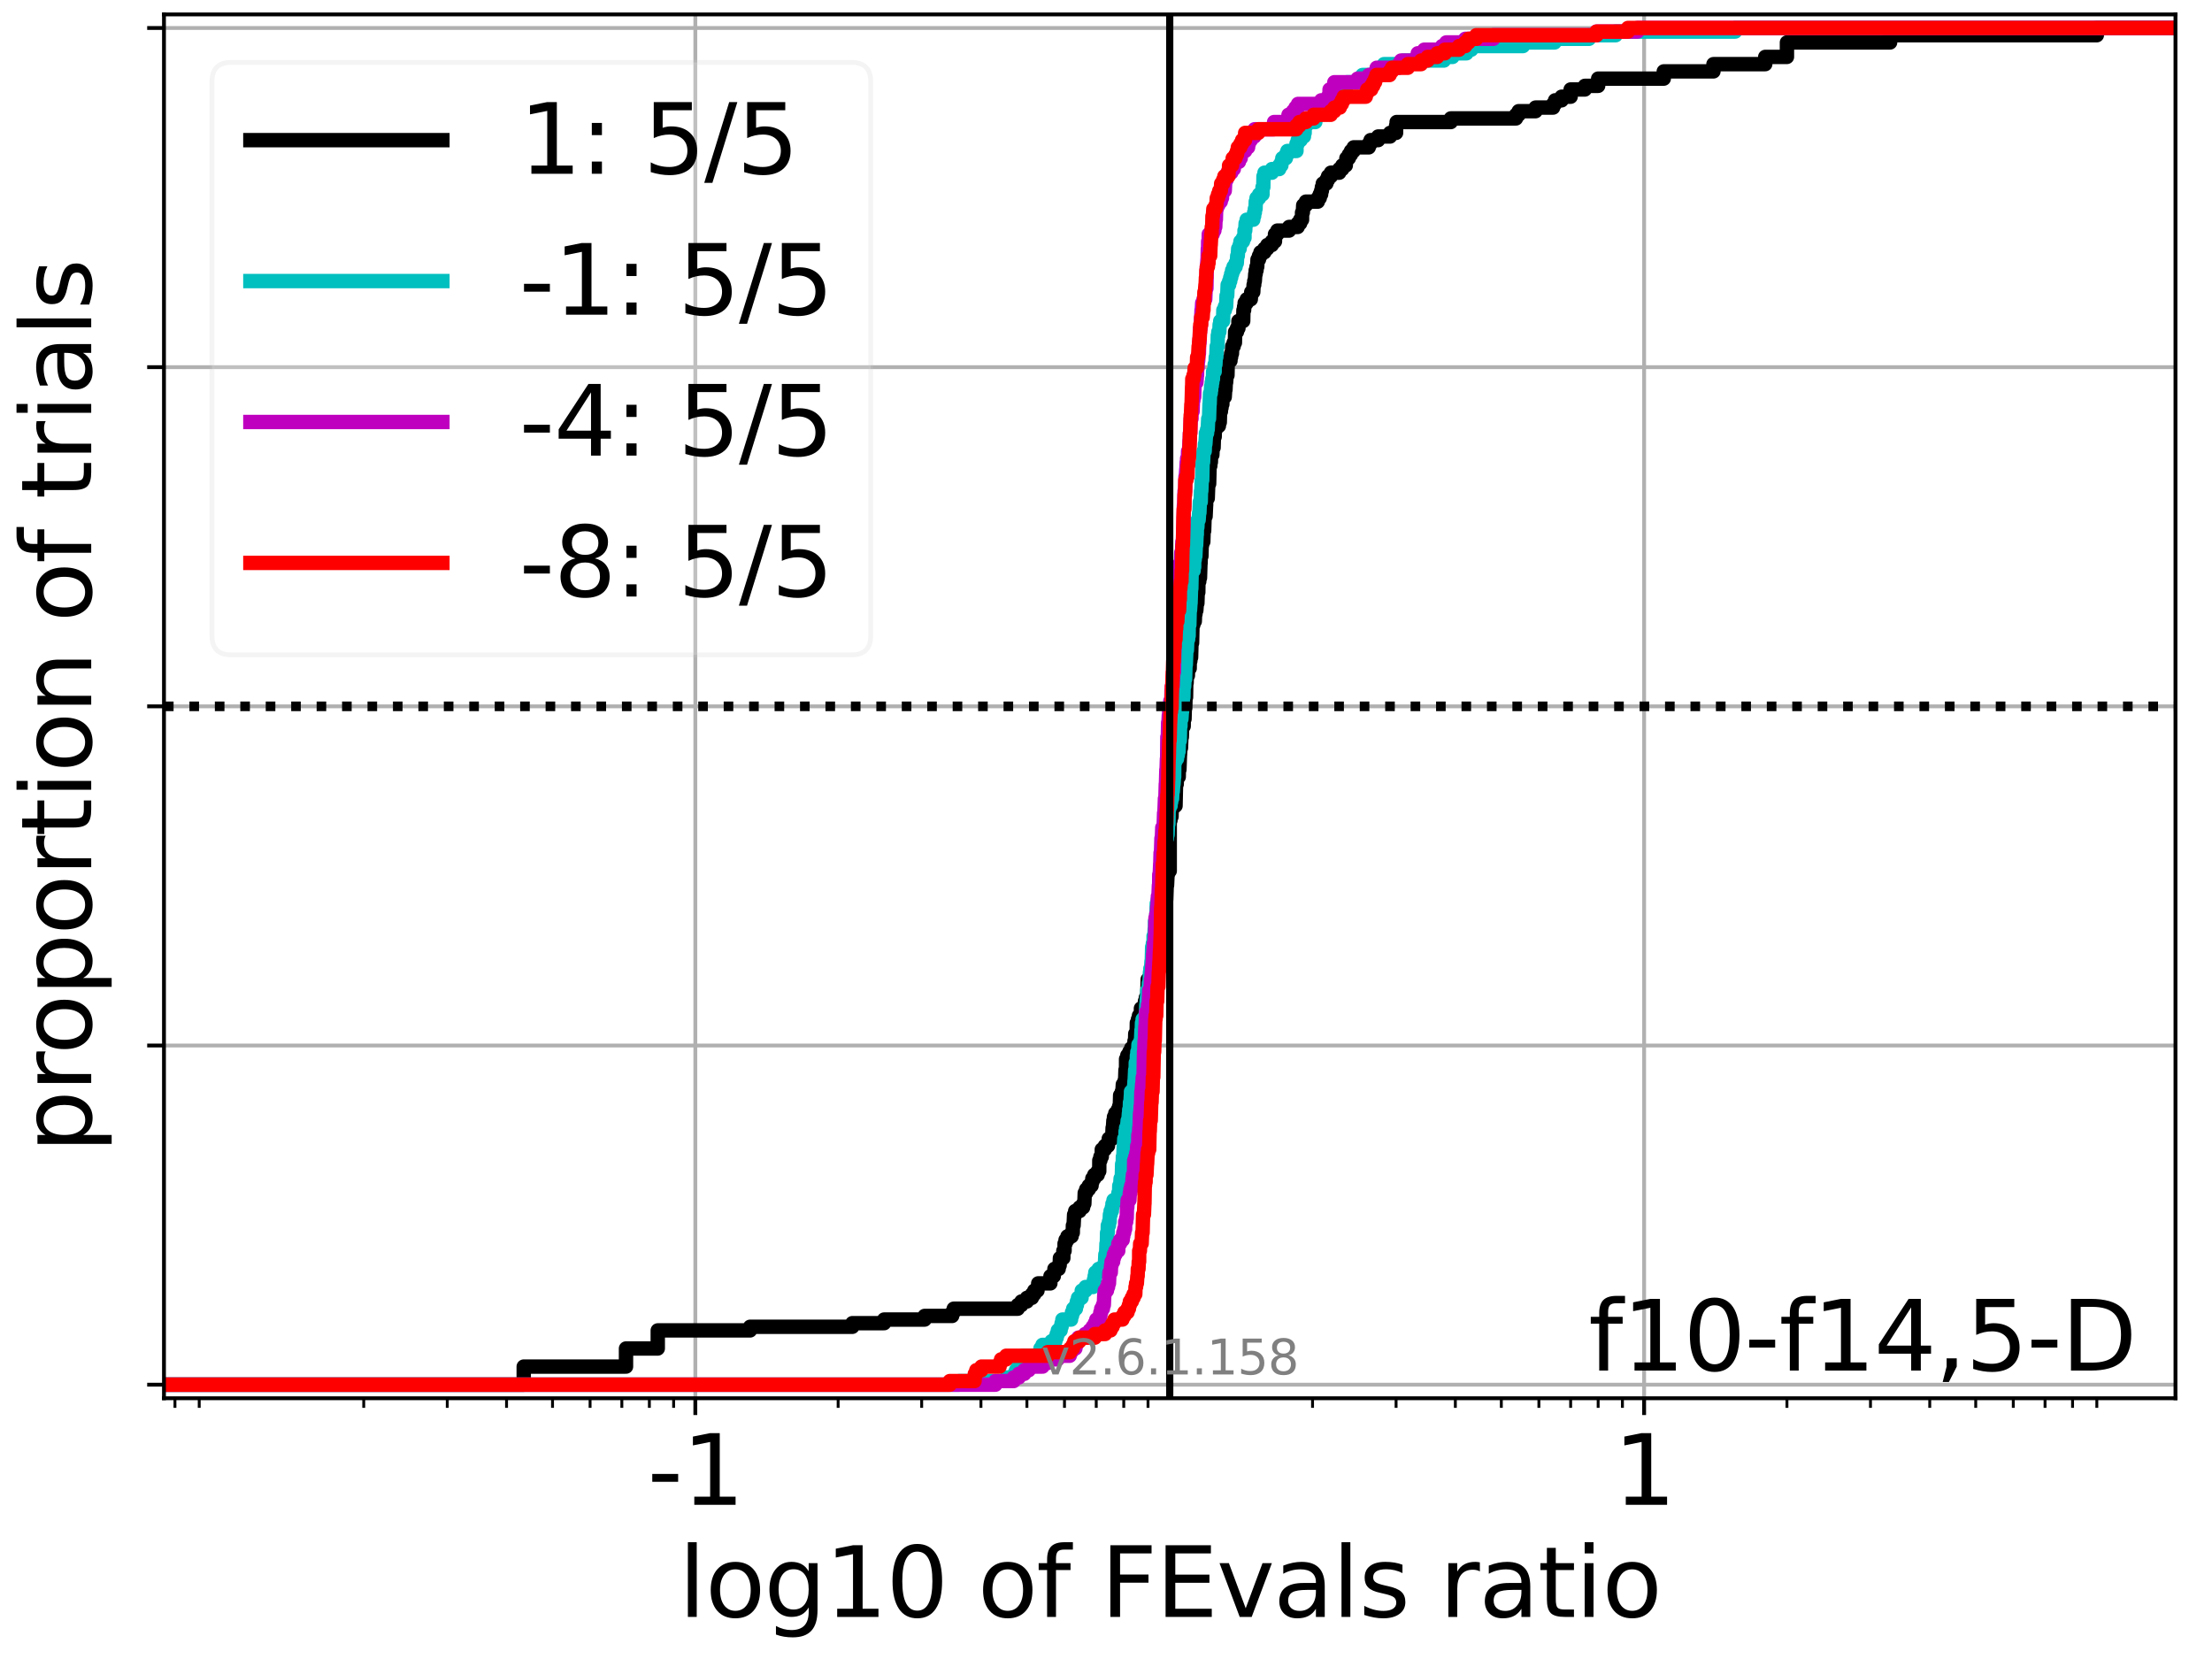 <?xml version="1.0" encoding="utf-8" standalone="no"?>
<!DOCTYPE svg PUBLIC "-//W3C//DTD SVG 1.1//EN"
  "http://www.w3.org/Graphics/SVG/1.1/DTD/svg11.dtd">
<svg xmlns:xlink="http://www.w3.org/1999/xlink" width="460.8pt" height="345.6pt" viewBox="0 0 460.8 345.6" xmlns="http://www.w3.org/2000/svg" version="1.1">
 <defs>
  <style type="text/css">*{stroke-linejoin: round; stroke-linecap: butt}</style>
 </defs>
 <g id="figure_1">
  <g id="patch_1">
   <path d="M 0 345.6 
L 460.8 345.6 
L 460.8 0 
L 0 0 
z
" style="fill: #ffffff"/>
  </g>
  <g id="axes_1">
   <g id="patch_2">
    <path d="M 34.16 291.28 
L 453.192 291.28 
L 453.192 3 
L 34.16 3 
z
" style="fill: #ffffff"/>
   </g>
   <g id="matplotlib.axis_1">
    <g id="xtick_1">
     <g id="line2d_1">
      <path d="M 144.85 291.28 
L 144.85 3 
" clip-path="url(#pb160c0dd97)" style="fill: none; stroke: #b0b0b0; stroke-width: 0.8; stroke-linecap: square"/>
     </g>
     <g id="line2d_2">
      <defs>
       <path id="m0b35aa4473" d="M 0 0 
L 0 3.5 
" style="stroke: #000000; stroke-width: 0.8"/>
      </defs>
      <g>
       <use xlink:href="#m0b35aa4473" x="144.85" y="291.28" style="stroke: #000000; stroke-width: 0.8"/>
      </g>
     </g>
     <g id="text_1">
      <!-- -1 -->
      <g transform="translate(134.879 313.477)scale(0.2 -0.2)">
       <defs>
        <path id="DejaVuSans-2d" d="M 313 2009 
L 1997 2009 
L 1997 1497 
L 313 1497 
L 313 2009 
z
" transform="scale(0.016)"/>
        <path id="DejaVuSans-31" d="M 794 531 
L 1825 531 
L 1825 4091 
L 703 3866 
L 703 4441 
L 1819 4666 
L 2450 4666 
L 2450 531 
L 3481 531 
L 3481 0 
L 794 0 
L 794 531 
z
" transform="scale(0.016)"/>
       </defs>
       <use xlink:href="#DejaVuSans-2d"/>
       <use xlink:href="#DejaVuSans-31" x="36.084"/>
      </g>
     </g>
    </g>
    <g id="xtick_2">
     <g id="line2d_3">
      <path d="M 342.502 291.28 
L 342.502 3 
" clip-path="url(#pb160c0dd97)" style="fill: none; stroke: #b0b0b0; stroke-width: 0.8; stroke-linecap: square"/>
     </g>
     <g id="line2d_4">
      <g>
       <use xlink:href="#m0b35aa4473" x="342.502" y="291.28" style="stroke: #000000; stroke-width: 0.8"/>
      </g>
     </g>
     <g id="text_2">
      <!-- 1 -->
      <g transform="translate(336.14 313.477)scale(0.2 -0.2)">
       <use xlink:href="#DejaVuSans-31"/>
      </g>
     </g>
    </g>
    <g id="xtick_3">
     <g id="line2d_5">
      <defs>
       <path id="mad7f3deabb" d="M 0 0 
L 0 2 
" style="stroke: #000000; stroke-width: 0.6"/>
      </defs>
      <g>
       <use xlink:href="#mad7f3deabb" x="36.446" y="291.28" style="stroke: #000000; stroke-width: 0.6"/>
      </g>
     </g>
    </g>
    <g id="xtick_4">
     <g id="line2d_6">
      <g>
       <use xlink:href="#mad7f3deabb" x="41.501" y="291.28" style="stroke: #000000; stroke-width: 0.6"/>
      </g>
     </g>
    </g>
    <g id="xtick_5">
     <g id="line2d_7">
      <g>
       <use xlink:href="#mad7f3deabb" x="75.773" y="291.28" style="stroke: #000000; stroke-width: 0.6"/>
      </g>
     </g>
    </g>
    <g id="xtick_6">
     <g id="line2d_8">
      <g>
       <use xlink:href="#mad7f3deabb" x="93.175" y="291.28" style="stroke: #000000; stroke-width: 0.6"/>
      </g>
     </g>
    </g>
    <g id="xtick_7">
     <g id="line2d_9">
      <g>
       <use xlink:href="#mad7f3deabb" x="105.523" y="291.28" style="stroke: #000000; stroke-width: 0.6"/>
      </g>
     </g>
    </g>
    <g id="xtick_8">
     <g id="line2d_10">
      <g>
       <use xlink:href="#mad7f3deabb" x="115.1" y="291.28" style="stroke: #000000; stroke-width: 0.6"/>
      </g>
     </g>
    </g>
    <g id="xtick_9">
     <g id="line2d_11">
      <g>
       <use xlink:href="#mad7f3deabb" x="122.925" y="291.28" style="stroke: #000000; stroke-width: 0.6"/>
      </g>
     </g>
    </g>
    <g id="xtick_10">
     <g id="line2d_12">
      <g>
       <use xlink:href="#mad7f3deabb" x="129.541" y="291.28" style="stroke: #000000; stroke-width: 0.6"/>
      </g>
     </g>
    </g>
    <g id="xtick_11">
     <g id="line2d_13">
      <g>
       <use xlink:href="#mad7f3deabb" x="135.272" y="291.28" style="stroke: #000000; stroke-width: 0.6"/>
      </g>
     </g>
    </g>
    <g id="xtick_12">
     <g id="line2d_14">
      <g>
       <use xlink:href="#mad7f3deabb" x="140.328" y="291.28" style="stroke: #000000; stroke-width: 0.6"/>
      </g>
     </g>
    </g>
    <g id="xtick_13">
     <g id="line2d_15">
      <g>
       <use xlink:href="#mad7f3deabb" x="174.599" y="291.28" style="stroke: #000000; stroke-width: 0.6"/>
      </g>
     </g>
    </g>
    <g id="xtick_14">
     <g id="line2d_16">
      <g>
       <use xlink:href="#mad7f3deabb" x="192.002" y="291.28" style="stroke: #000000; stroke-width: 0.6"/>
      </g>
     </g>
    </g>
    <g id="xtick_15">
     <g id="line2d_17">
      <g>
       <use xlink:href="#mad7f3deabb" x="204.349" y="291.28" style="stroke: #000000; stroke-width: 0.6"/>
      </g>
     </g>
    </g>
    <g id="xtick_16">
     <g id="line2d_18">
      <g>
       <use xlink:href="#mad7f3deabb" x="213.926" y="291.28" style="stroke: #000000; stroke-width: 0.6"/>
      </g>
     </g>
    </g>
    <g id="xtick_17">
     <g id="line2d_19">
      <g>
       <use xlink:href="#mad7f3deabb" x="221.751" y="291.28" style="stroke: #000000; stroke-width: 0.6"/>
      </g>
     </g>
    </g>
    <g id="xtick_18">
     <g id="line2d_20">
      <g>
       <use xlink:href="#mad7f3deabb" x="228.368" y="291.28" style="stroke: #000000; stroke-width: 0.6"/>
      </g>
     </g>
    </g>
    <g id="xtick_19">
     <g id="line2d_21">
      <g>
       <use xlink:href="#mad7f3deabb" x="234.099" y="291.28" style="stroke: #000000; stroke-width: 0.6"/>
      </g>
     </g>
    </g>
    <g id="xtick_20">
     <g id="line2d_22">
      <g>
       <use xlink:href="#mad7f3deabb" x="239.154" y="291.28" style="stroke: #000000; stroke-width: 0.6"/>
      </g>
     </g>
    </g>
    <g id="xtick_21">
     <g id="line2d_23">
      <g>
       <use xlink:href="#mad7f3deabb" x="273.426" y="291.28" style="stroke: #000000; stroke-width: 0.6"/>
      </g>
     </g>
    </g>
    <g id="xtick_22">
     <g id="line2d_24">
      <g>
       <use xlink:href="#mad7f3deabb" x="290.828" y="291.28" style="stroke: #000000; stroke-width: 0.6"/>
      </g>
     </g>
    </g>
    <g id="xtick_23">
     <g id="line2d_25">
      <g>
       <use xlink:href="#mad7f3deabb" x="303.175" y="291.28" style="stroke: #000000; stroke-width: 0.6"/>
      </g>
     </g>
    </g>
    <g id="xtick_24">
     <g id="line2d_26">
      <g>
       <use xlink:href="#mad7f3deabb" x="312.753" y="291.28" style="stroke: #000000; stroke-width: 0.6"/>
      </g>
     </g>
    </g>
    <g id="xtick_25">
     <g id="line2d_27">
      <g>
       <use xlink:href="#mad7f3deabb" x="320.578" y="291.28" style="stroke: #000000; stroke-width: 0.6"/>
      </g>
     </g>
    </g>
    <g id="xtick_26">
     <g id="line2d_28">
      <g>
       <use xlink:href="#mad7f3deabb" x="327.194" y="291.28" style="stroke: #000000; stroke-width: 0.6"/>
      </g>
     </g>
    </g>
    <g id="xtick_27">
     <g id="line2d_29">
      <g>
       <use xlink:href="#mad7f3deabb" x="332.925" y="291.28" style="stroke: #000000; stroke-width: 0.6"/>
      </g>
     </g>
    </g>
    <g id="xtick_28">
     <g id="line2d_30">
      <g>
       <use xlink:href="#mad7f3deabb" x="337.98" y="291.28" style="stroke: #000000; stroke-width: 0.6"/>
      </g>
     </g>
    </g>
    <g id="xtick_29">
     <g id="line2d_31">
      <g>
       <use xlink:href="#mad7f3deabb" x="372.252" y="291.28" style="stroke: #000000; stroke-width: 0.6"/>
      </g>
     </g>
    </g>
    <g id="xtick_30">
     <g id="line2d_32">
      <g>
       <use xlink:href="#mad7f3deabb" x="389.655" y="291.28" style="stroke: #000000; stroke-width: 0.6"/>
      </g>
     </g>
    </g>
    <g id="xtick_31">
     <g id="line2d_33">
      <g>
       <use xlink:href="#mad7f3deabb" x="402.002" y="291.28" style="stroke: #000000; stroke-width: 0.6"/>
      </g>
     </g>
    </g>
    <g id="xtick_32">
     <g id="line2d_34">
      <g>
       <use xlink:href="#mad7f3deabb" x="411.579" y="291.28" style="stroke: #000000; stroke-width: 0.6"/>
      </g>
     </g>
    </g>
    <g id="xtick_33">
     <g id="line2d_35">
      <g>
       <use xlink:href="#mad7f3deabb" x="419.404" y="291.28" style="stroke: #000000; stroke-width: 0.6"/>
      </g>
     </g>
    </g>
    <g id="xtick_34">
     <g id="line2d_36">
      <g>
       <use xlink:href="#mad7f3deabb" x="426.02" y="291.28" style="stroke: #000000; stroke-width: 0.6"/>
      </g>
     </g>
    </g>
    <g id="xtick_35">
     <g id="line2d_37">
      <g>
       <use xlink:href="#mad7f3deabb" x="431.752" y="291.28" style="stroke: #000000; stroke-width: 0.6"/>
      </g>
     </g>
    </g>
    <g id="xtick_36">
     <g id="line2d_38">
      <g>
       <use xlink:href="#mad7f3deabb" x="436.807" y="291.28" style="stroke: #000000; stroke-width: 0.6"/>
      </g>
     </g>
    </g>
    <g id="text_3">
     <!-- log10 of FEvals ratio -->
     <g transform="translate(141.371 336.833)scale(0.2 -0.2)">
      <defs>
       <path id="DejaVuSans-6c" d="M 603 4863 
L 1178 4863 
L 1178 0 
L 603 0 
L 603 4863 
z
" transform="scale(0.016)"/>
       <path id="DejaVuSans-6f" d="M 1959 3097 
Q 1497 3097 1228 2736 
Q 959 2375 959 1747 
Q 959 1119 1226 758 
Q 1494 397 1959 397 
Q 2419 397 2687 759 
Q 2956 1122 2956 1747 
Q 2956 2369 2687 2733 
Q 2419 3097 1959 3097 
z
M 1959 3584 
Q 2709 3584 3137 3096 
Q 3566 2609 3566 1747 
Q 3566 888 3137 398 
Q 2709 -91 1959 -91 
Q 1206 -91 779 398 
Q 353 888 353 1747 
Q 353 2609 779 3096 
Q 1206 3584 1959 3584 
z
" transform="scale(0.016)"/>
       <path id="DejaVuSans-67" d="M 2906 1791 
Q 2906 2416 2648 2759 
Q 2391 3103 1925 3103 
Q 1463 3103 1205 2759 
Q 947 2416 947 1791 
Q 947 1169 1205 825 
Q 1463 481 1925 481 
Q 2391 481 2648 825 
Q 2906 1169 2906 1791 
z
M 3481 434 
Q 3481 -459 3084 -895 
Q 2688 -1331 1869 -1331 
Q 1566 -1331 1297 -1286 
Q 1028 -1241 775 -1147 
L 775 -588 
Q 1028 -725 1275 -790 
Q 1522 -856 1778 -856 
Q 2344 -856 2625 -561 
Q 2906 -266 2906 331 
L 2906 616 
Q 2728 306 2450 153 
Q 2172 0 1784 0 
Q 1141 0 747 490 
Q 353 981 353 1791 
Q 353 2603 747 3093 
Q 1141 3584 1784 3584 
Q 2172 3584 2450 3431 
Q 2728 3278 2906 2969 
L 2906 3500 
L 3481 3500 
L 3481 434 
z
" transform="scale(0.016)"/>
       <path id="DejaVuSans-30" d="M 2034 4250 
Q 1547 4250 1301 3770 
Q 1056 3291 1056 2328 
Q 1056 1369 1301 889 
Q 1547 409 2034 409 
Q 2525 409 2770 889 
Q 3016 1369 3016 2328 
Q 3016 3291 2770 3770 
Q 2525 4250 2034 4250 
z
M 2034 4750 
Q 2819 4750 3233 4129 
Q 3647 3509 3647 2328 
Q 3647 1150 3233 529 
Q 2819 -91 2034 -91 
Q 1250 -91 836 529 
Q 422 1150 422 2328 
Q 422 3509 836 4129 
Q 1250 4750 2034 4750 
z
" transform="scale(0.016)"/>
       <path id="DejaVuSans-20" transform="scale(0.016)"/>
       <path id="DejaVuSans-66" d="M 2375 4863 
L 2375 4384 
L 1825 4384 
Q 1516 4384 1395 4259 
Q 1275 4134 1275 3809 
L 1275 3500 
L 2222 3500 
L 2222 3053 
L 1275 3053 
L 1275 0 
L 697 0 
L 697 3053 
L 147 3053 
L 147 3500 
L 697 3500 
L 697 3744 
Q 697 4328 969 4595 
Q 1241 4863 1831 4863 
L 2375 4863 
z
" transform="scale(0.016)"/>
       <path id="DejaVuSans-46" d="M 628 4666 
L 3309 4666 
L 3309 4134 
L 1259 4134 
L 1259 2759 
L 3109 2759 
L 3109 2228 
L 1259 2228 
L 1259 0 
L 628 0 
L 628 4666 
z
" transform="scale(0.016)"/>
       <path id="DejaVuSans-45" d="M 628 4666 
L 3578 4666 
L 3578 4134 
L 1259 4134 
L 1259 2753 
L 3481 2753 
L 3481 2222 
L 1259 2222 
L 1259 531 
L 3634 531 
L 3634 0 
L 628 0 
L 628 4666 
z
" transform="scale(0.016)"/>
       <path id="DejaVuSans-76" d="M 191 3500 
L 800 3500 
L 1894 563 
L 2988 3500 
L 3597 3500 
L 2284 0 
L 1503 0 
L 191 3500 
z
" transform="scale(0.016)"/>
       <path id="DejaVuSans-61" d="M 2194 1759 
Q 1497 1759 1228 1600 
Q 959 1441 959 1056 
Q 959 750 1161 570 
Q 1363 391 1709 391 
Q 2188 391 2477 730 
Q 2766 1069 2766 1631 
L 2766 1759 
L 2194 1759 
z
M 3341 1997 
L 3341 0 
L 2766 0 
L 2766 531 
Q 2569 213 2275 61 
Q 1981 -91 1556 -91 
Q 1019 -91 701 211 
Q 384 513 384 1019 
Q 384 1609 779 1909 
Q 1175 2209 1959 2209 
L 2766 2209 
L 2766 2266 
Q 2766 2663 2505 2880 
Q 2244 3097 1772 3097 
Q 1472 3097 1187 3025 
Q 903 2953 641 2809 
L 641 3341 
Q 956 3463 1253 3523 
Q 1550 3584 1831 3584 
Q 2591 3584 2966 3190 
Q 3341 2797 3341 1997 
z
" transform="scale(0.016)"/>
       <path id="DejaVuSans-73" d="M 2834 3397 
L 2834 2853 
Q 2591 2978 2328 3040 
Q 2066 3103 1784 3103 
Q 1356 3103 1142 2972 
Q 928 2841 928 2578 
Q 928 2378 1081 2264 
Q 1234 2150 1697 2047 
L 1894 2003 
Q 2506 1872 2764 1633 
Q 3022 1394 3022 966 
Q 3022 478 2636 193 
Q 2250 -91 1575 -91 
Q 1294 -91 989 -36 
Q 684 19 347 128 
L 347 722 
Q 666 556 975 473 
Q 1284 391 1588 391 
Q 1994 391 2212 530 
Q 2431 669 2431 922 
Q 2431 1156 2273 1281 
Q 2116 1406 1581 1522 
L 1381 1569 
Q 847 1681 609 1914 
Q 372 2147 372 2553 
Q 372 3047 722 3315 
Q 1072 3584 1716 3584 
Q 2034 3584 2315 3537 
Q 2597 3491 2834 3397 
z
" transform="scale(0.016)"/>
       <path id="DejaVuSans-72" d="M 2631 2963 
Q 2534 3019 2420 3045 
Q 2306 3072 2169 3072 
Q 1681 3072 1420 2755 
Q 1159 2438 1159 1844 
L 1159 0 
L 581 0 
L 581 3500 
L 1159 3500 
L 1159 2956 
Q 1341 3275 1631 3429 
Q 1922 3584 2338 3584 
Q 2397 3584 2469 3576 
Q 2541 3569 2628 3553 
L 2631 2963 
z
" transform="scale(0.016)"/>
       <path id="DejaVuSans-74" d="M 1172 4494 
L 1172 3500 
L 2356 3500 
L 2356 3053 
L 1172 3053 
L 1172 1153 
Q 1172 725 1289 603 
Q 1406 481 1766 481 
L 2356 481 
L 2356 0 
L 1766 0 
Q 1100 0 847 248 
Q 594 497 594 1153 
L 594 3053 
L 172 3053 
L 172 3500 
L 594 3500 
L 594 4494 
L 1172 4494 
z
" transform="scale(0.016)"/>
       <path id="DejaVuSans-69" d="M 603 3500 
L 1178 3500 
L 1178 0 
L 603 0 
L 603 3500 
z
M 603 4863 
L 1178 4863 
L 1178 4134 
L 603 4134 
L 603 4863 
z
" transform="scale(0.016)"/>
      </defs>
      <use xlink:href="#DejaVuSans-6c"/>
      <use xlink:href="#DejaVuSans-6f" x="27.783"/>
      <use xlink:href="#DejaVuSans-67" x="88.965"/>
      <use xlink:href="#DejaVuSans-31" x="152.441"/>
      <use xlink:href="#DejaVuSans-30" x="216.064"/>
      <use xlink:href="#DejaVuSans-20" x="279.688"/>
      <use xlink:href="#DejaVuSans-6f" x="311.475"/>
      <use xlink:href="#DejaVuSans-66" x="372.656"/>
      <use xlink:href="#DejaVuSans-20" x="407.861"/>
      <use xlink:href="#DejaVuSans-46" x="439.648"/>
      <use xlink:href="#DejaVuSans-45" x="497.168"/>
      <use xlink:href="#DejaVuSans-76" x="560.352"/>
      <use xlink:href="#DejaVuSans-61" x="619.531"/>
      <use xlink:href="#DejaVuSans-6c" x="680.811"/>
      <use xlink:href="#DejaVuSans-73" x="708.594"/>
      <use xlink:href="#DejaVuSans-20" x="760.693"/>
      <use xlink:href="#DejaVuSans-72" x="792.48"/>
      <use xlink:href="#DejaVuSans-61" x="833.594"/>
      <use xlink:href="#DejaVuSans-74" x="894.873"/>
      <use xlink:href="#DejaVuSans-69" x="934.082"/>
      <use xlink:href="#DejaVuSans-6f" x="961.865"/>
     </g>
    </g>
   </g>
   <g id="matplotlib.axis_2">
    <g id="ytick_1">
     <g id="line2d_39">
      <path d="M 34.16 288.454 
L 453.192 288.454 
" clip-path="url(#pb160c0dd97)" style="fill: none; stroke: #b0b0b0; stroke-width: 0.8; stroke-linecap: square"/>
     </g>
     <g id="line2d_40">
      <defs>
       <path id="mc971a1da3f" d="M 0 0 
L -3.5 0 
" style="stroke: #000000; stroke-width: 0.8"/>
      </defs>
      <g>
       <use xlink:href="#mc971a1da3f" x="34.16" y="288.454" style="stroke: #000000; stroke-width: 0.8"/>
      </g>
     </g>
    </g>
    <g id="ytick_2">
     <g id="line2d_41">
      <path d="M 34.16 217.797 
L 453.192 217.797 
" clip-path="url(#pb160c0dd97)" style="fill: none; stroke: #b0b0b0; stroke-width: 0.8; stroke-linecap: square"/>
     </g>
     <g id="line2d_42">
      <g>
       <use xlink:href="#mc971a1da3f" x="34.16" y="217.797" style="stroke: #000000; stroke-width: 0.8"/>
      </g>
     </g>
    </g>
    <g id="ytick_3">
     <g id="line2d_43">
      <path d="M 34.16 147.14 
L 453.192 147.14 
" clip-path="url(#pb160c0dd97)" style="fill: none; stroke: #b0b0b0; stroke-width: 0.8; stroke-linecap: square"/>
     </g>
     <g id="line2d_44">
      <g>
       <use xlink:href="#mc971a1da3f" x="34.16" y="147.14" style="stroke: #000000; stroke-width: 0.8"/>
      </g>
     </g>
    </g>
    <g id="ytick_4">
     <g id="line2d_45">
      <path d="M 34.16 76.483 
L 453.192 76.483 
" clip-path="url(#pb160c0dd97)" style="fill: none; stroke: #b0b0b0; stroke-width: 0.8; stroke-linecap: square"/>
     </g>
     <g id="line2d_46">
      <g>
       <use xlink:href="#mc971a1da3f" x="34.16" y="76.483" style="stroke: #000000; stroke-width: 0.8"/>
      </g>
     </g>
    </g>
    <g id="ytick_5">
     <g id="line2d_47">
      <path d="M 34.16 5.826 
L 453.192 5.826 
" clip-path="url(#pb160c0dd97)" style="fill: none; stroke: #b0b0b0; stroke-width: 0.8; stroke-linecap: square"/>
     </g>
     <g id="line2d_48">
      <g>
       <use xlink:href="#mc971a1da3f" x="34.16" y="5.826" style="stroke: #000000; stroke-width: 0.8"/>
      </g>
     </g>
    </g>
    <g id="text_4">
     <!-- proportion of trials -->
     <g transform="translate(19.001 240.146)rotate(-90)scale(0.2 -0.2)">
      <defs>
       <path id="DejaVuSans-70" d="M 1159 525 
L 1159 -1331 
L 581 -1331 
L 581 3500 
L 1159 3500 
L 1159 2969 
Q 1341 3281 1617 3432 
Q 1894 3584 2278 3584 
Q 2916 3584 3314 3078 
Q 3713 2572 3713 1747 
Q 3713 922 3314 415 
Q 2916 -91 2278 -91 
Q 1894 -91 1617 61 
Q 1341 213 1159 525 
z
M 3116 1747 
Q 3116 2381 2855 2742 
Q 2594 3103 2138 3103 
Q 1681 3103 1420 2742 
Q 1159 2381 1159 1747 
Q 1159 1113 1420 752 
Q 1681 391 2138 391 
Q 2594 391 2855 752 
Q 3116 1113 3116 1747 
z
" transform="scale(0.016)"/>
       <path id="DejaVuSans-6e" d="M 3513 2113 
L 3513 0 
L 2938 0 
L 2938 2094 
Q 2938 2591 2744 2837 
Q 2550 3084 2163 3084 
Q 1697 3084 1428 2787 
Q 1159 2491 1159 1978 
L 1159 0 
L 581 0 
L 581 3500 
L 1159 3500 
L 1159 2956 
Q 1366 3272 1645 3428 
Q 1925 3584 2291 3584 
Q 2894 3584 3203 3211 
Q 3513 2838 3513 2113 
z
" transform="scale(0.016)"/>
      </defs>
      <use xlink:href="#DejaVuSans-70"/>
      <use xlink:href="#DejaVuSans-72" x="63.477"/>
      <use xlink:href="#DejaVuSans-6f" x="102.34"/>
      <use xlink:href="#DejaVuSans-70" x="163.521"/>
      <use xlink:href="#DejaVuSans-6f" x="226.998"/>
      <use xlink:href="#DejaVuSans-72" x="288.18"/>
      <use xlink:href="#DejaVuSans-74" x="329.293"/>
      <use xlink:href="#DejaVuSans-69" x="368.502"/>
      <use xlink:href="#DejaVuSans-6f" x="396.285"/>
      <use xlink:href="#DejaVuSans-6e" x="457.467"/>
      <use xlink:href="#DejaVuSans-20" x="520.846"/>
      <use xlink:href="#DejaVuSans-6f" x="552.633"/>
      <use xlink:href="#DejaVuSans-66" x="613.814"/>
      <use xlink:href="#DejaVuSans-20" x="649.02"/>
      <use xlink:href="#DejaVuSans-74" x="680.807"/>
      <use xlink:href="#DejaVuSans-72" x="720.016"/>
      <use xlink:href="#DejaVuSans-69" x="761.129"/>
      <use xlink:href="#DejaVuSans-61" x="788.912"/>
      <use xlink:href="#DejaVuSans-6c" x="850.191"/>
      <use xlink:href="#DejaVuSans-73" x="877.975"/>
     </g>
    </g>
   </g>
   <g id="line2d_49">
    <path d="M 34.16 288.454 
L 109.101 288.454 
L 109.101 284.685 
L 130.408 284.685 
L 130.408 280.917 
L 137.024 280.917 
L 137.024 277.149 
L 156.254 277.149 
L 156.254 276.395 
L 177.56 276.395 
L 177.56 275.641 
L 184.177 275.641 
L 184.177 274.888 
L 192.619 274.888 
L 192.619 274.134 
L 198.35 274.134 
L 198.35 273.38 
L 198.681 273.38 
L 198.681 272.627 
L 212.018 272.627 
L 212.018 271.873 
L 212.782 271.873 
L 212.782 271.119 
L 213.926 271.119 
L 213.926 270.366 
L 214.964 270.366 
L 214.964 269.612 
L 215.461 269.612 
L 215.461 268.858 
L 216.128 268.858 
L 216.128 268.105 
L 216.278 268.105 
L 216.278 267.351 
L 218.808 267.351 
L 218.831 265.844 
L 219.526 265.844 
L 219.526 265.09 
L 219.657 265.09 
L 219.657 264.336 
L 220.542 264.336 
L 220.542 263.583 
L 220.753 263.583 
L 220.8 262.075 
L 221.51 262.075 
L 221.513 260.568 
L 221.769 260.568 
L 221.769 259.06 
L 221.973 259.06 
L 221.973 258.307 
L 222.369 258.307 
L 222.369 257.553 
L 223.232 257.553 
L 223.232 256.799 
L 223.48 256.799 
L 223.504 255.292 
L 223.65 255.292 
L 223.756 253.031 
L 223.984 253.031 
L 223.984 252.277 
L 224.897 252.277 
L 224.897 251.524 
L 225.637 251.524 
L 225.637 250.77 
L 225.889 250.77 
L 225.97 248.509 
L 226.274 248.509 
L 226.274 247.755 
L 226.818 247.755 
L 226.818 247.002 
L 227.393 247.002 
L 227.393 246.248 
L 227.554 246.248 
L 227.554 245.494 
L 227.955 245.494 
L 227.955 244.741 
L 228.667 244.741 
L 228.667 243.987 
L 228.993 243.987 
L 229.008 241.726 
L 229.235 241.726 
L 229.235 240.972 
L 229.521 240.972 
L 229.521 239.465 
L 230.164 239.465 
L 230.164 238.711 
L 230.809 238.711 
L 230.809 237.958 
L 230.979 237.958 
L 230.979 237.204 
L 231.688 237.204 
L 231.778 234.943 
L 231.842 234.943 
L 231.938 233.436 
L 232.06 233.436 
L 232.06 232.682 
L 232.33 232.682 
L 232.33 231.928 
L 232.867 231.928 
L 232.867 231.175 
L 233.155 231.175 
L 233.155 230.421 
L 233.278 230.421 
L 233.345 228.16 
L 233.696 228.16 
L 233.696 227.406 
L 233.815 227.406 
L 233.907 225.899 
L 234.269 225.899 
L 234.269 225.145 
L 234.38 225.145 
L 234.458 222.884 
L 234.573 222.884 
L 234.58 220.623 
L 234.836 220.623 
L 234.836 219.869 
L 235.264 219.869 
L 235.264 219.116 
L 235.658 219.116 
L 235.658 218.362 
L 236.256 218.362 
L 236.339 216.855 
L 236.455 216.855 
L 236.495 215.347 
L 236.788 215.347 
L 236.823 213.086 
L 237.06 213.086 
L 237.06 212.333 
L 237.268 212.333 
L 237.268 211.579 
L 237.677 211.579 
L 237.677 210.072 
L 238.458 210.072 
L 238.522 208.564 
L 238.705 208.564 
L 238.705 207.811 
L 239.004 207.811 
L 239.082 204.042 
L 239.642 204.042 
L 239.642 203.289 
L 239.787 203.289 
L 239.787 202.535 
L 239.941 202.535 
L 240 201.028 
L 240.236 201.028 
L 240.236 200.274 
L 240.56 200.274 
L 240.56 199.52 
L 240.9 199.52 
L 240.9 198.767 
L 241.1 198.767 
L 241.202 196.506 
L 241.46 196.506 
L 241.46 195.752 
L 241.684 195.752 
L 241.708 193.491 
L 241.797 193.491 
L 241.797 192.737 
L 242.115 192.737 
L 242.223 190.476 
L 242.244 190.476 
L 242.244 189.723 
L 242.493 189.723 
L 242.54 188.215 
L 242.739 188.215 
L 242.739 187.462 
L 242.935 187.462 
L 243.045 184.447 
L 243.116 184.447 
L 243.222 182.186 
L 243.299 182.186 
L 243.299 181.432 
L 243.676 181.432 
L 243.676 170.881 
L 243.837 170.881 
L 243.837 170.127 
L 244.047 170.127 
L 244.082 168.62 
L 244.238 168.62 
L 244.238 167.866 
L 244.885 167.866 
L 244.989 163.344 
L 245.134 163.344 
L 245.15 161.837 
L 245.551 161.837 
L 245.576 160.329 
L 245.694 160.329 
L 245.805 157.315 
L 245.815 157.315 
L 245.902 155.807 
L 246.021 155.807 
L 246.108 153.546 
L 246.196 153.546 
L 246.263 151.285 
L 246.581 151.285 
L 246.6 149.778 
L 246.756 149.778 
L 246.82 147.517 
L 246.909 147.517 
L 246.969 145.256 
L 247.073 145.256 
L 247.118 142.241 
L 247.198 142.241 
L 247.223 140.734 
L 247.458 140.734 
L 247.487 139.226 
L 247.831 139.226 
L 247.852 137.719 
L 247.966 137.719 
L 247.966 136.965 
L 248.125 136.965 
L 248.209 133.951 
L 248.332 133.951 
L 248.417 130.182 
L 248.59 130.182 
L 248.59 129.429 
L 248.896 129.429 
L 248.952 127.921 
L 249.041 127.921 
L 249.041 127.168 
L 249.216 127.168 
L 249.323 125.66 
L 249.438 125.66 
L 249.508 123.399 
L 249.626 123.399 
L 249.656 121.138 
L 249.825 121.138 
L 249.825 120.385 
L 249.979 120.385 
L 250.074 117.37 
L 250.102 117.37 
L 250.137 115.863 
L 250.278 115.863 
L 250.331 113.602 
L 250.408 113.602 
L 250.408 112.848 
L 250.671 112.848 
L 250.739 110.587 
L 250.846 110.587 
L 250.942 107.572 
L 251.144 107.572 
L 251.247 105.311 
L 251.258 105.311 
L 251.292 103.804 
L 251.594 103.804 
L 251.704 100.789 
L 251.884 100.789 
L 251.985 97.021 
L 252.135 97.021 
L 252.135 96.267 
L 252.247 96.267 
L 252.289 94.76 
L 252.558 94.76 
L 252.624 93.252 
L 252.813 93.252 
L 252.882 90.991 
L 253.041 90.991 
L 253.065 89.484 
L 253.276 89.484 
L 253.276 88.73 
L 253.914 88.73 
L 253.914 87.977 
L 254.101 87.977 
L 254.162 85.716 
L 254.338 85.716 
L 254.338 84.962 
L 254.462 84.962 
L 254.462 84.208 
L 254.642 84.208 
L 254.654 82.701 
L 255.134 82.701 
L 255.226 81.194 
L 255.291 81.194 
L 255.352 79.686 
L 255.418 79.686 
L 255.529 78.179 
L 255.704 78.179 
L 255.768 75.164 
L 256.329 75.164 
L 256.329 74.411 
L 256.46 74.411 
L 256.46 73.657 
L 256.637 73.657 
L 256.692 72.15 
L 256.988 72.15 
L 256.988 71.396 
L 257.256 71.396 
L 257.298 69.135 
L 257.68 69.135 
L 257.68 68.381 
L 257.989 68.381 
L 257.989 66.874 
L 258.984 66.874 
L 259.027 64.613 
L 259.171 64.613 
L 259.171 63.859 
L 259.286 63.859 
L 259.286 63.105 
L 259.714 63.105 
L 259.714 62.352 
L 260.564 62.352 
L 260.652 60.844 
L 261.078 60.844 
L 261.149 59.337 
L 261.277 59.337 
L 261.277 58.583 
L 261.398 58.583 
L 261.494 57.076 
L 261.583 57.076 
L 261.583 56.322 
L 261.757 56.322 
L 261.757 55.569 
L 261.904 55.569 
L 261.963 54.061 
L 262.267 54.061 
L 262.267 53.308 
L 262.574 53.308 
L 262.574 52.554 
L 263.399 52.554 
L 263.399 51.8 
L 264.006 51.8 
L 264.006 51.047 
L 264.946 51.047 
L 264.946 50.293 
L 265.601 50.293 
L 265.601 48.786 
L 266.098 48.786 
L 266.098 48.032 
L 268.541 48.032 
L 268.541 47.278 
L 270.334 47.278 
L 270.334 46.525 
L 270.847 46.525 
L 270.847 45.771 
L 271.24 45.771 
L 271.24 44.264 
L 271.407 44.264 
L 271.482 42.756 
L 272.042 42.756 
L 272.042 42.003 
L 274.528 42.003 
L 274.528 41.249 
L 274.928 41.249 
L 274.928 40.495 
L 275.214 40.495 
L 275.214 39.742 
L 275.374 39.742 
L 275.374 38.988 
L 275.563 38.988 
L 275.563 38.234 
L 276.303 38.234 
L 276.303 37.481 
L 276.65 37.481 
L 276.65 36.727 
L 277.257 36.727 
L 277.257 35.973 
L 278.988 35.973 
L 278.988 35.22 
L 279.624 35.22 
L 279.624 34.466 
L 280.355 34.466 
L 280.355 33.712 
L 280.478 33.712 
L 280.478 32.959 
L 280.99 32.959 
L 280.99 32.205 
L 281.436 32.205 
L 281.436 31.451 
L 281.996 31.451 
L 281.996 30.697 
L 285.143 30.697 
L 285.143 29.944 
L 285.517 29.944 
L 285.517 29.19 
L 287.094 29.19 
L 287.094 28.436 
L 289.577 28.436 
L 289.577 27.683 
L 290.828 27.683 
L 290.828 26.175 
L 290.944 26.175 
L 290.944 25.422 
L 302.232 25.422 
L 302.232 24.668 
L 315.811 24.668 
L 315.811 23.914 
L 316.371 23.914 
L 316.371 23.161 
L 319.893 23.161 
L 319.893 22.407 
L 323.539 22.407 
L 323.539 21.653 
L 323.953 21.653 
L 323.953 20.9 
L 325.319 20.9 
L 325.319 20.146 
L 327.194 20.146 
L 327.194 18.639 
L 330.155 18.639 
L 330.155 17.885 
L 332.925 17.885 
L 332.925 16.378 
L 346.593 16.378 
L 346.593 14.87 
L 356.944 14.87 
L 356.944 13.363 
L 367.73 13.363 
L 367.73 11.856 
L 372.252 11.856 
L 372.252 8.841 
L 393.745 8.841 
L 393.745 7.334 
L 436.807 7.334 
L 436.807 5.826 
L 453.192 5.826 
L 453.192 5.826 
" clip-path="url(#pb160c0dd97)" style="fill: none; stroke: #000000; stroke-width: 3; stroke-linecap: square"/>
   </g>
   <g id="line2d_50">
    <path clip-path="url(#pb160c0dd97)" style="fill: none; stroke: #000000; stroke-width: 3; stroke-linecap: square"/>
   </g>
   <g id="line2d_51">
    <path d="M 34.16 288.454 
L 199.827 288.454 
L 199.827 287.7 
L 209.711 287.7 
L 209.711 286.946 
L 211.304 286.946 
L 211.304 286.193 
L 211.641 286.193 
L 211.641 285.439 
L 212.093 285.439 
L 212.093 284.685 
L 212.296 284.685 
L 212.296 283.932 
L 212.432 283.932 
L 212.432 283.178 
L 213.036 283.178 
L 213.036 282.424 
L 216.667 282.424 
L 216.737 280.917 
L 217.171 280.917 
L 217.171 280.163 
L 219.038 280.163 
L 219.038 279.41 
L 219.856 279.41 
L 219.856 278.656 
L 220.132 278.656 
L 220.132 277.902 
L 220.37 277.902 
L 220.37 277.149 
L 220.949 277.149 
L 220.949 276.395 
L 221.149 276.395 
L 221.149 275.641 
L 221.314 275.641 
L 221.314 274.888 
L 223.121 274.888 
L 223.121 274.134 
L 223.312 274.134 
L 223.312 273.38 
L 223.568 273.38 
L 223.568 272.627 
L 224.132 272.627 
L 224.132 271.873 
L 224.341 271.873 
L 224.341 271.119 
L 224.571 271.119 
L 224.571 270.366 
L 225.309 270.366 
L 225.347 268.858 
L 226.143 268.858 
L 226.143 268.105 
L 227.681 268.105 
L 227.681 267.351 
L 227.888 267.351 
L 227.888 266.597 
L 228.038 266.597 
L 228.038 265.844 
L 228.168 265.844 
L 228.168 265.09 
L 228.862 265.09 
L 228.862 264.336 
L 229.903 264.336 
L 229.903 263.583 
L 230.162 263.583 
L 230.269 261.321 
L 230.419 261.321 
L 230.499 259.06 
L 230.58 259.06 
L 230.623 256.799 
L 230.758 256.799 
L 230.776 255.292 
L 231.01 255.292 
L 231.01 254.538 
L 231.151 254.538 
L 231.212 253.031 
L 231.362 253.031 
L 231.362 252.277 
L 231.622 252.277 
L 231.622 251.524 
L 231.741 251.524 
L 231.741 250.77 
L 231.963 250.77 
L 231.963 250.016 
L 232.896 250.016 
L 232.981 248.509 
L 233.131 248.509 
L 233.167 247.002 
L 233.338 247.002 
L 233.447 245.494 
L 233.689 245.494 
L 233.762 242.48 
L 233.894 242.48 
L 233.914 240.972 
L 234.012 240.972 
L 234.099 238.711 
L 234.132 238.711 
L 234.207 237.204 
L 234.465 237.204 
L 234.468 235.697 
L 234.587 235.697 
L 234.587 234.943 
L 234.805 234.943 
L 234.913 233.436 
L 235.063 233.436 
L 235.172 231.928 
L 235.233 231.928 
L 235.233 231.175 
L 235.35 231.175 
L 235.395 229.667 
L 235.486 229.667 
L 235.582 228.16 
L 235.605 228.16 
L 235.605 227.406 
L 236.136 227.406 
L 236.136 226.653 
L 236.251 226.653 
L 236.34 225.145 
L 236.368 225.145 
L 236.475 222.884 
L 236.579 222.884 
L 236.6 221.377 
L 236.794 221.377 
L 236.836 219.869 
L 236.93 219.869 
L 236.93 219.116 
L 237.079 219.116 
L 237.169 217.608 
L 237.577 217.608 
L 237.577 216.855 
L 237.692 216.855 
L 237.786 214.594 
L 237.854 214.594 
L 237.894 213.086 
L 238.029 213.086 
L 238.029 212.333 
L 238.546 212.333 
L 238.546 211.579 
L 238.696 211.579 
L 238.798 209.318 
L 238.825 209.318 
L 238.919 207.811 
L 238.973 207.811 
L 238.989 206.303 
L 239.292 206.303 
L 239.325 204.796 
L 239.475 204.796 
L 239.56 202.535 
L 239.64 202.535 
L 239.64 201.781 
L 239.807 201.781 
L 239.872 200.274 
L 239.937 200.274 
L 240.012 197.259 
L 240.162 197.259 
L 240.162 196.506 
L 240.298 196.506 
L 240.31 194.998 
L 240.466 194.998 
L 240.544 193.491 
L 240.598 193.491 
L 240.6 191.984 
L 240.78 191.984 
L 240.89 190.476 
L 240.902 190.476 
L 240.977 188.215 
L 241.182 188.215 
L 241.182 187.462 
L 241.548 187.462 
L 241.634 185.2 
L 241.725 185.2 
L 241.725 184.447 
L 242.17 184.447 
L 242.266 182.939 
L 242.309 182.939 
L 242.313 180.678 
L 242.458 180.678 
L 242.489 179.171 
L 242.589 179.171 
L 242.692 175.403 
L 242.888 175.403 
L 242.888 174.649 
L 243.084 174.649 
L 243.084 173.895 
L 243.23 173.895 
L 243.322 171.634 
L 243.407 171.634 
L 243.454 168.62 
L 243.553 168.62 
L 243.553 167.866 
L 243.853 167.866 
L 243.853 167.112 
L 243.974 167.112 
L 243.974 166.359 
L 244.167 166.359 
L 244.234 164.851 
L 244.319 164.851 
L 244.413 163.344 
L 244.469 163.344 
L 244.563 161.837 
L 244.603 161.837 
L 244.631 158.822 
L 244.784 158.822 
L 244.784 158.068 
L 245.192 158.068 
L 245.192 157.315 
L 245.357 157.315 
L 245.357 156.561 
L 245.513 156.561 
L 245.584 154.3 
L 245.77 154.3 
L 245.825 151.285 
L 245.914 151.285 
L 245.924 149.778 
L 246.115 149.778 
L 246.206 148.271 
L 246.243 148.271 
L 246.343 146.009 
L 246.405 146.009 
L 246.405 145.256 
L 246.519 145.256 
L 246.571 142.995 
L 246.687 142.995 
L 246.743 141.487 
L 246.879 141.487 
L 246.955 138.473 
L 247.029 138.473 
L 247.136 135.458 
L 247.255 135.458 
L 247.337 133.197 
L 247.507 133.197 
L 247.507 132.443 
L 247.619 132.443 
L 247.636 130.182 
L 247.767 130.182 
L 247.836 127.168 
L 247.901 127.168 
L 247.994 125.66 
L 248.017 125.66 
L 248.117 122.646 
L 248.173 122.646 
L 248.256 118.877 
L 248.658 118.877 
L 248.658 118.124 
L 248.77 118.124 
L 248.771 116.616 
L 248.882 116.616 
L 248.882 115.863 
L 249.015 115.863 
L 249.118 113.602 
L 249.18 113.602 
L 249.281 111.341 
L 249.32 111.341 
L 249.328 109.833 
L 249.438 109.833 
L 249.504 108.326 
L 249.7 108.326 
L 249.798 106.818 
L 249.862 106.818 
L 249.948 104.557 
L 250.139 104.557 
L 250.186 102.296 
L 250.256 102.296 
L 250.342 100.035 
L 250.448 100.035 
L 250.533 96.267 
L 250.629 96.267 
L 250.717 94.006 
L 250.959 94.006 
L 251.012 92.499 
L 251.106 92.499 
L 251.209 90.991 
L 251.223 90.991 
L 251.223 90.238 
L 251.455 90.238 
L 251.455 89.484 
L 251.587 89.484 
L 251.697 87.223 
L 251.865 87.223 
L 251.96 84.208 
L 251.998 84.208 
L 252.071 81.947 
L 252.22 81.947 
L 252.307 80.44 
L 252.425 80.44 
L 252.425 79.686 
L 252.54 79.686 
L 252.54 78.933 
L 252.683 78.933 
L 252.709 77.425 
L 253.038 77.425 
L 253.038 75.918 
L 253.197 75.918 
L 253.266 74.411 
L 253.376 74.411 
L 253.467 72.15 
L 253.644 72.15 
L 253.684 69.888 
L 253.8 69.888 
L 253.8 69.135 
L 254.009 69.135 
L 254.069 67.627 
L 254.199 67.627 
L 254.199 66.874 
L 254.792 66.874 
L 254.846 64.613 
L 255.165 64.613 
L 255.165 63.859 
L 255.421 63.859 
L 255.512 61.598 
L 255.652 61.598 
L 255.745 59.337 
L 256.053 59.337 
L 256.053 58.583 
L 256.277 58.583 
L 256.277 57.83 
L 256.472 57.83 
L 256.472 57.076 
L 256.676 57.076 
L 256.676 56.322 
L 256.968 56.322 
L 256.968 55.569 
L 257.397 55.569 
L 257.397 54.815 
L 257.645 54.815 
L 257.732 53.308 
L 257.852 53.308 
L 257.937 51.8 
L 258.244 51.8 
L 258.244 51.047 
L 258.407 51.047 
L 258.407 50.293 
L 258.938 50.293 
L 258.938 49.539 
L 259.252 49.539 
L 259.252 48.032 
L 259.402 48.032 
L 259.487 46.525 
L 259.702 46.525 
L 259.702 45.771 
L 261.078 45.771 
L 261.078 45.017 
L 261.261 45.017 
L 261.261 44.264 
L 261.411 44.264 
L 261.411 43.51 
L 261.555 43.51 
L 261.593 42.003 
L 261.76 42.003 
L 261.76 41.249 
L 262.298 41.249 
L 262.298 40.495 
L 263.002 40.495 
L 263.002 38.988 
L 263.17 38.988 
L 263.207 36.727 
L 263.414 36.727 
L 263.414 35.973 
L 264.963 35.973 
L 264.963 35.22 
L 266.479 35.22 
L 266.479 34.466 
L 266.932 34.466 
L 266.932 33.712 
L 267.128 33.712 
L 267.128 32.959 
L 267.868 32.959 
L 267.868 32.205 
L 268.185 32.205 
L 268.185 31.451 
L 270.08 31.451 
L 270.08 29.944 
L 270.34 29.944 
L 270.34 29.19 
L 270.95 29.19 
L 270.95 28.436 
L 271.635 28.436 
L 271.635 27.683 
L 271.785 27.683 
L 271.785 26.175 
L 272.133 26.175 
L 272.133 25.422 
L 274.006 25.422 
L 274.01 23.914 
L 275.038 23.914 
L 275.038 23.161 
L 275.715 23.161 
L 275.715 22.407 
L 275.901 22.407 
L 275.901 21.653 
L 277.695 21.653 
L 277.695 20.9 
L 278.089 20.9 
L 278.089 20.146 
L 278.537 20.146 
L 278.537 19.392 
L 279.643 19.392 
L 279.643 18.639 
L 280.315 18.639 
L 280.315 17.885 
L 280.599 17.885 
L 280.599 17.131 
L 283.136 17.131 
L 283.136 16.378 
L 283.83 16.378 
L 283.83 15.624 
L 286.813 15.624 
L 286.813 14.87 
L 288.099 14.87 
L 288.099 14.117 
L 288.306 14.117 
L 288.306 13.363 
L 292.374 13.363 
L 292.374 12.609 
L 300.793 12.609 
L 300.793 11.856 
L 302.587 11.856 
L 302.587 11.102 
L 305.492 11.102 
L 305.492 10.348 
L 306.5 10.348 
L 306.5 9.595 
L 317.266 9.595 
L 317.266 8.841 
L 323.845 8.841 
L 323.845 8.087 
L 331.014 8.087 
L 331.014 7.334 
L 336.576 7.334 
L 336.576 6.58 
L 361.468 6.58 
L 361.468 5.826 
L 453.192 5.826 
L 453.192 5.826 
" clip-path="url(#pb160c0dd97)" style="fill: none; stroke: #00bfbf; stroke-width: 3; stroke-linecap: square"/>
   </g>
   <g id="line2d_52">
    <path clip-path="url(#pb160c0dd97)" style="fill: none; stroke: #00bfbf; stroke-width: 3; stroke-linecap: square"/>
   </g>
   <g id="line2d_53">
    <path d="M 34.16 288.454 
L 207.359 288.454 
L 207.359 287.7 
L 211.164 287.7 
L 211.164 286.946 
L 212.24 286.946 
L 212.24 286.193 
L 213.382 286.193 
L 213.382 285.439 
L 214.314 285.439 
L 214.314 284.685 
L 217.186 284.685 
L 217.186 283.932 
L 218.262 283.932 
L 218.262 283.178 
L 220.336 283.178 
L 220.336 282.424 
L 222.846 282.424 
L 222.846 281.671 
L 223.191 281.671 
L 223.191 280.917 
L 224.025 280.917 
L 224.025 280.163 
L 224.261 280.163 
L 224.261 279.41 
L 224.633 279.41 
L 224.633 278.656 
L 226.057 278.656 
L 226.057 277.902 
L 226.996 277.902 
L 226.996 277.149 
L 227.616 277.149 
L 227.616 276.395 
L 228.072 276.395 
L 228.072 275.641 
L 228.375 275.641 
L 228.375 274.888 
L 229.031 274.888 
L 229.031 274.134 
L 229.226 274.134 
L 229.226 273.38 
L 229.403 273.38 
L 229.403 272.627 
L 229.755 272.627 
L 229.755 271.873 
L 229.946 271.873 
L 230.047 269.612 
L 230.146 269.612 
L 230.146 268.858 
L 230.595 268.858 
L 230.595 268.105 
L 230.827 268.105 
L 230.827 267.351 
L 231.019 267.351 
L 231.118 265.09 
L 231.396 265.09 
L 231.465 263.583 
L 231.557 263.583 
L 231.557 262.829 
L 231.889 262.829 
L 231.889 262.075 
L 232.044 262.075 
L 232.044 261.321 
L 232.372 261.321 
L 232.372 260.568 
L 232.952 260.568 
L 232.973 259.06 
L 233.345 259.06 
L 233.345 258.307 
L 233.879 258.307 
L 233.879 257.553 
L 233.996 257.553 
L 233.996 256.799 
L 234.194 256.799 
L 234.194 256.046 
L 234.379 256.046 
L 234.398 254.538 
L 234.6 254.538 
L 234.6 253.785 
L 234.716 253.785 
L 234.768 251.524 
L 234.837 251.524 
L 234.905 250.016 
L 235.279 250.016 
L 235.365 248.509 
L 235.482 248.509 
L 235.482 247.755 
L 235.665 247.755 
L 235.665 247.002 
L 235.88 247.002 
L 235.933 245.494 
L 236.016 245.494 
L 236.016 244.741 
L 236.217 244.741 
L 236.279 241.726 
L 236.511 241.726 
L 236.511 240.972 
L 236.705 240.972 
L 236.705 240.219 
L 236.832 240.219 
L 236.905 238.711 
L 237.104 238.711 
L 237.14 236.45 
L 237.254 236.45 
L 237.341 234.943 
L 237.388 234.943 
L 237.49 231.928 
L 237.537 231.928 
L 237.631 230.421 
L 237.694 230.421 
L 237.771 227.406 
L 237.834 227.406 
L 237.937 225.899 
L 237.974 225.899 
L 238.066 224.392 
L 238.217 224.392 
L 238.32 219.116 
L 238.35 219.116 
L 238.441 216.855 
L 238.495 216.855 
L 238.604 213.84 
L 238.657 213.84 
L 238.762 210.825 
L 239.149 210.825 
L 239.169 209.318 
L 239.307 209.318 
L 239.414 206.303 
L 239.69 206.303 
L 239.772 204.042 
L 239.857 204.042 
L 239.949 202.535 
L 239.975 202.535 
L 240.062 201.028 
L 240.116 201.028 
L 240.213 198.767 
L 240.241 198.767 
L 240.345 197.259 
L 240.389 197.259 
L 240.389 196.506 
L 240.508 196.506 
L 240.592 194.998 
L 240.629 194.998 
L 240.703 191.23 
L 240.86 191.23 
L 240.86 190.476 
L 241.012 190.476 
L 241.062 188.969 
L 241.126 188.969 
L 241.213 186.708 
L 241.331 186.708 
L 241.417 184.447 
L 241.475 184.447 
L 241.495 182.186 
L 241.588 182.186 
L 241.692 179.925 
L 241.711 179.925 
L 241.77 177.664 
L 241.853 177.664 
L 241.95 174.649 
L 242.037 174.649 
L 242.127 172.388 
L 242.4 172.388 
L 242.501 169.373 
L 242.566 169.373 
L 242.677 166.359 
L 242.77 166.359 
L 242.854 163.344 
L 242.887 163.344 
L 242.973 160.329 
L 243.019 160.329 
L 243.09 158.068 
L 243.136 158.068 
L 243.178 153.546 
L 243.285 153.546 
L 243.34 150.532 
L 243.411 150.532 
L 243.487 149.024 
L 243.552 149.024 
L 243.552 148.271 
L 243.71 148.271 
L 243.803 146.009 
L 244.004 146.009 
L 244.052 143.748 
L 244.118 143.748 
L 244.118 142.995 
L 244.272 142.995 
L 244.36 140.734 
L 244.405 140.734 
L 244.405 139.98 
L 244.563 139.98 
L 244.673 133.951 
L 244.678 133.951 
L 244.74 131.69 
L 244.901 131.69 
L 245.003 128.675 
L 245.097 128.675 
L 245.168 126.414 
L 245.22 126.414 
L 245.33 122.646 
L 245.344 122.646 
L 245.375 120.385 
L 245.518 120.385 
L 245.572 118.124 
L 245.785 118.124 
L 245.785 117.37 
L 246.024 117.37 
L 246.081 115.109 
L 246.235 115.109 
L 246.31 112.848 
L 246.411 112.848 
L 246.502 109.833 
L 246.524 109.833 
L 246.624 105.311 
L 246.676 105.311 
L 246.764 102.296 
L 246.894 102.296 
L 246.957 99.282 
L 247.019 99.282 
L 247.122 97.774 
L 247.143 97.774 
L 247.218 96.267 
L 247.293 96.267 
L 247.293 95.513 
L 247.462 95.513 
L 247.497 94.006 
L 247.699 94.006 
L 247.796 91.745 
L 247.838 91.745 
L 247.876 90.238 
L 247.956 90.238 
L 248.051 87.223 
L 248.212 87.223 
L 248.214 85.716 
L 248.437 85.716 
L 248.511 83.455 
L 248.593 83.455 
L 248.593 82.701 
L 248.764 82.701 
L 248.857 79.686 
L 249.237 79.686 
L 249.344 78.179 
L 249.367 78.179 
L 249.382 76.672 
L 249.488 76.672 
L 249.539 75.164 
L 249.61 75.164 
L 249.685 73.657 
L 249.756 73.657 
L 249.808 71.396 
L 249.886 71.396 
L 249.991 68.381 
L 250.12 68.381 
L 250.211 66.12 
L 250.235 66.12 
L 250.301 64.613 
L 250.353 64.613 
L 250.44 63.105 
L 250.719 63.105 
L 250.719 62.352 
L 251.072 62.352 
L 251.162 60.091 
L 251.316 60.091 
L 251.398 55.569 
L 251.434 55.569 
L 251.54 54.061 
L 251.56 54.061 
L 251.613 51.8 
L 251.671 51.8 
L 251.683 50.293 
L 251.79 50.293 
L 251.809 48.786 
L 252.633 48.786 
L 252.633 48.032 
L 252.977 48.032 
L 252.977 47.278 
L 253.16 47.278 
L 253.214 45.771 
L 253.285 45.771 
L 253.353 43.51 
L 253.479 43.51 
L 253.479 42.756 
L 253.8 42.756 
L 253.8 42.003 
L 254.309 42.003 
L 254.309 41.249 
L 254.564 41.249 
L 254.594 39.742 
L 255.139 39.742 
L 255.247 37.481 
L 255.51 37.481 
L 255.51 36.727 
L 255.7 36.727 
L 255.7 35.973 
L 256.502 35.973 
L 256.502 35.22 
L 257.019 35.22 
L 257.07 33.712 
L 258.095 33.712 
L 258.095 32.959 
L 258.463 32.959 
L 258.463 32.205 
L 258.632 32.205 
L 258.632 31.451 
L 259.392 31.451 
L 259.392 30.697 
L 260.003 30.697 
L 260.003 29.944 
L 260.169 29.944 
L 260.169 29.19 
L 260.586 29.19 
L 260.586 28.436 
L 261.324 28.436 
L 261.35 26.929 
L 265.32 26.929 
L 265.415 25.422 
L 268.381 25.422 
L 268.417 23.914 
L 269.343 23.914 
L 269.343 23.161 
L 269.879 23.161 
L 269.879 22.407 
L 270.396 22.407 
L 270.396 21.653 
L 275.224 21.653 
L 275.224 20.9 
L 276.606 20.9 
L 276.606 20.146 
L 276.936 20.146 
L 276.972 18.639 
L 277.899 18.639 
L 277.969 17.131 
L 282.817 17.131 
L 282.817 16.378 
L 285.162 16.378 
L 285.162 15.624 
L 286.524 15.624 
L 286.524 14.87 
L 286.787 14.87 
L 286.787 14.117 
L 291.372 14.117 
L 291.372 13.363 
L 291.863 13.363 
L 291.863 12.609 
L 295.256 12.609 
L 295.342 11.102 
L 296.691 11.102 
L 296.691 10.348 
L 300.418 10.348 
L 300.418 9.595 
L 301.278 9.595 
L 301.278 8.841 
L 305.247 8.841 
L 305.247 8.087 
L 311.088 8.087 
L 311.088 7.334 
L 332.555 7.334 
L 332.555 6.58 
L 341.111 6.58 
L 341.111 5.826 
L 453.192 5.826 
L 453.192 5.826 
" clip-path="url(#pb160c0dd97)" style="fill: none; stroke: #bf00bf; stroke-width: 3; stroke-linecap: square"/>
   </g>
   <g id="line2d_54">
    <path clip-path="url(#pb160c0dd97)" style="fill: none; stroke: #bf00bf; stroke-width: 3; stroke-linecap: square"/>
   </g>
   <g id="line2d_55">
    <path d="M 34.16 288.454 
L 197.857 288.454 
L 197.857 287.7 
L 203.02 287.7 
L 203.071 286.193 
L 203.381 286.193 
L 203.381 285.439 
L 204.448 285.439 
L 204.448 284.685 
L 208.234 284.685 
L 208.234 283.932 
L 208.544 283.932 
L 208.544 283.178 
L 209.611 283.178 
L 209.611 282.424 
L 218.279 282.424 
L 218.279 281.671 
L 222.92 281.671 
L 222.92 280.917 
L 223.492 280.917 
L 223.492 280.163 
L 223.802 280.163 
L 223.802 279.41 
L 224.87 279.41 
L 224.87 278.656 
L 228.083 278.656 
L 228.083 277.902 
L 230.21 277.902 
L 230.21 277.149 
L 231.34 277.149 
L 231.34 276.395 
L 231.764 276.395 
L 231.764 275.641 
L 232.149 275.641 
L 232.149 274.888 
L 233.821 274.888 
L 233.821 274.134 
L 234.231 274.134 
L 234.231 273.38 
L 234.886 273.38 
L 234.886 272.627 
L 235.18 272.627 
L 235.18 271.873 
L 235.373 271.873 
L 235.373 271.119 
L 235.784 271.119 
L 235.784 270.366 
L 236.139 270.366 
L 236.139 269.612 
L 236.503 269.612 
L 236.546 268.105 
L 236.666 268.105 
L 236.666 267.351 
L 236.831 267.351 
L 236.927 265.844 
L 236.993 265.844 
L 237.031 264.336 
L 237.173 264.336 
L 237.224 262.829 
L 237.303 262.829 
L 237.312 260.568 
L 237.463 260.568 
L 237.516 259.06 
L 237.828 259.06 
L 237.916 256.799 
L 238.027 256.799 
L 238.121 253.031 
L 238.302 253.031 
L 238.395 250.77 
L 238.415 250.77 
L 238.48 247.002 
L 238.527 247.002 
L 238.527 246.248 
L 238.653 246.248 
L 238.659 244.741 
L 238.833 244.741 
L 238.937 242.48 
L 238.968 242.48 
L 239.07 240.219 
L 239.178 240.219 
L 239.178 239.465 
L 239.403 239.465 
L 239.477 235.697 
L 239.519 235.697 
L 239.592 233.436 
L 239.719 233.436 
L 239.83 229.667 
L 239.895 229.667 
L 239.962 227.406 
L 240.1 227.406 
L 240.163 224.392 
L 240.25 224.392 
L 240.352 219.116 
L 240.439 219.116 
L 240.495 216.855 
L 240.558 216.855 
L 240.664 212.333 
L 240.73 212.333 
L 240.73 211.579 
L 240.863 211.579 
L 240.932 208.564 
L 241.06 208.564 
L 241.144 205.55 
L 241.311 205.55 
L 241.399 202.535 
L 241.428 202.535 
L 241.537 200.274 
L 241.551 200.274 
L 241.648 198.013 
L 241.679 198.013 
L 241.775 194.998 
L 241.793 194.998 
L 241.891 188.969 
L 241.952 188.969 
L 242.044 185.2 
L 242.096 185.2 
L 242.189 182.186 
L 242.21 182.186 
L 242.245 179.925 
L 242.342 179.925 
L 242.419 177.664 
L 242.517 177.664 
L 242.581 175.403 
L 242.68 175.403 
L 242.777 173.142 
L 242.852 173.142 
L 242.927 171.634 
L 242.969 171.634 
L 243.064 168.62 
L 243.111 168.62 
L 243.186 165.605 
L 243.236 165.605 
L 243.342 162.59 
L 243.355 162.59 
L 243.443 158.068 
L 243.472 158.068 
L 243.572 154.3 
L 243.647 154.3 
L 243.743 150.532 
L 243.764 150.532 
L 243.85 148.271 
L 243.937 148.271 
L 243.937 147.517 
L 244.056 147.517 
L 244.142 142.995 
L 244.2 142.995 
L 244.307 139.98 
L 244.34 139.98 
L 244.406 137.719 
L 244.519 137.719 
L 244.625 134.704 
L 244.693 134.704 
L 244.712 133.197 
L 244.877 133.197 
L 244.938 130.936 
L 245.027 130.936 
L 245.038 129.429 
L 245.264 129.429 
L 245.35 127.168 
L 245.626 127.168 
L 245.703 124.907 
L 245.771 124.907 
L 245.799 122.646 
L 245.891 122.646 
L 245.997 121.138 
L 246.121 121.138 
L 246.17 118.877 
L 246.244 118.877 
L 246.35 113.602 
L 246.428 113.602 
L 246.536 107.572 
L 246.545 107.572 
L 246.59 106.065 
L 246.722 106.065 
L 246.775 103.05 
L 246.876 103.05 
L 246.924 100.035 
L 247.154 100.035 
L 247.154 99.282 
L 247.363 99.282 
L 247.424 97.021 
L 247.508 97.021 
L 247.592 95.513 
L 247.675 95.513 
L 247.77 93.252 
L 247.809 93.252 
L 247.895 90.238 
L 247.936 90.238 
L 248.041 86.469 
L 248.094 86.469 
L 248.182 84.208 
L 248.227 84.208 
L 248.333 80.44 
L 248.355 80.44 
L 248.378 78.933 
L 248.629 78.933 
L 248.629 78.179 
L 248.786 78.179 
L 248.867 76.672 
L 249.317 76.672 
L 249.383 74.411 
L 249.588 74.411 
L 249.695 72.15 
L 249.753 72.15 
L 249.841 70.642 
L 249.907 70.642 
L 249.954 69.135 
L 250.022 69.135 
L 250.04 67.627 
L 250.226 67.627 
L 250.237 66.12 
L 250.538 66.12 
L 250.632 64.613 
L 250.706 64.613 
L 250.728 63.105 
L 250.825 63.105 
L 250.9 60.844 
L 251.009 60.844 
L 251.114 59.337 
L 251.15 59.337 
L 251.213 57.83 
L 251.271 57.83 
L 251.304 56.322 
L 251.403 56.322 
L 251.403 55.569 
L 251.629 55.569 
L 251.629 54.815 
L 251.762 54.815 
L 251.788 53.308 
L 252.104 53.308 
L 252.185 51.047 
L 252.217 51.047 
L 252.325 48.786 
L 252.401 48.786 
L 252.433 47.278 
L 252.528 47.278 
L 252.576 45.017 
L 252.667 45.017 
L 252.762 43.51 
L 253.226 43.51 
L 253.226 42.756 
L 253.395 42.756 
L 253.48 41.249 
L 253.739 41.249 
L 253.739 40.495 
L 253.997 40.495 
L 253.997 39.742 
L 254.327 39.742 
L 254.388 38.234 
L 254.797 38.234 
L 254.797 37.481 
L 255.058 37.481 
L 255.058 36.727 
L 255.891 36.727 
L 255.986 35.22 
L 256.034 35.22 
L 256.034 34.466 
L 256.658 34.466 
L 256.658 33.712 
L 256.792 33.712 
L 256.792 32.959 
L 257.377 32.959 
L 257.377 32.205 
L 257.687 32.205 
L 257.687 31.451 
L 257.863 31.451 
L 257.863 30.697 
L 258.389 30.697 
L 258.389 29.944 
L 258.755 29.944 
L 258.755 29.19 
L 259.365 29.19 
L 259.389 27.683 
L 262.148 27.683 
L 262.148 26.929 
L 270.056 26.929 
L 270.056 26.175 
L 270.689 26.175 
L 270.689 25.422 
L 272.051 25.422 
L 272.051 24.668 
L 273.647 24.668 
L 273.647 23.914 
L 277.226 23.914 
L 277.226 23.161 
L 277.979 23.161 
L 277.979 22.407 
L 279.109 22.407 
L 279.109 21.653 
L 279.533 21.653 
L 279.533 20.9 
L 279.918 20.9 
L 279.918 20.146 
L 284.517 20.146 
L 284.517 19.392 
L 284.82 19.392 
L 284.82 18.639 
L 285.647 18.639 
L 285.647 17.885 
L 286.07 17.885 
L 286.07 17.131 
L 286.455 17.131 
L 286.455 16.378 
L 286.737 16.378 
L 286.737 15.624 
L 289.495 15.624 
L 289.495 14.87 
L 289.983 14.87 
L 289.983 14.117 
L 293.274 14.117 
L 293.274 13.363 
L 296.033 13.363 
L 296.033 12.609 
L 297.403 12.609 
L 297.403 11.856 
L 299.398 11.856 
L 299.398 11.102 
L 300.995 11.102 
L 300.995 10.348 
L 303.94 10.348 
L 303.94 9.595 
L 305.242 9.595 
L 305.242 8.841 
L 305.935 8.841 
L 305.935 8.087 
L 307.532 8.087 
L 307.532 7.334 
L 332.589 7.334 
L 332.589 6.58 
L 339.127 6.58 
L 339.127 5.826 
L 453.192 5.826 
L 453.192 5.826 
" clip-path="url(#pb160c0dd97)" style="fill: none; stroke: #ff0000; stroke-width: 3; stroke-linecap: square"/>
   </g>
   <g id="line2d_56">
    <path clip-path="url(#pb160c0dd97)" style="fill: none; stroke: #ff0000; stroke-width: 3; stroke-linecap: square"/>
   </g>
   <g id="line2d_57">
    <path d="M 243.676 291.28 
L 243.676 3 
" clip-path="url(#pb160c0dd97)" style="fill: none; stroke: #000000; stroke-width: 1.5; stroke-linecap: square"/>
   </g>
   <g id="line2d_58">
    <path d="M 34.16 147.14 
L 453.192 147.14 
" clip-path="url(#pb160c0dd97)" style="fill: none; stroke-dasharray: 2,3.3; stroke-dashoffset: 0; stroke: #000000; stroke-width: 2"/>
   </g>
   <g id="patch_3">
    <path d="M 34.16 291.28 
L 34.16 3 
" style="fill: none; stroke: #000000; stroke-width: 0.8; stroke-linejoin: miter; stroke-linecap: square"/>
   </g>
   <g id="patch_4">
    <path d="M 453.192 291.28 
L 453.192 3 
" style="fill: none; stroke: #000000; stroke-width: 0.8; stroke-linejoin: miter; stroke-linecap: square"/>
   </g>
   <g id="patch_5">
    <path d="M 34.16 291.28 
L 453.192 291.28 
" style="fill: none; stroke: #000000; stroke-width: 0.8; stroke-linejoin: miter; stroke-linecap: square"/>
   </g>
   <g id="patch_6">
    <path d="M 34.16 3 
L 453.192 3 
" style="fill: none; stroke: #000000; stroke-width: 0.8; stroke-linejoin: miter; stroke-linecap: square"/>
   </g>
   <g id="text_5">
    <!-- f10-f14,5-D -->
    <g transform="translate(330.918 285.514)scale(0.2 -0.2)">
     <defs>
      <path id="DejaVuSans-34" d="M 2419 4116 
L 825 1625 
L 2419 1625 
L 2419 4116 
z
M 2253 4666 
L 3047 4666 
L 3047 1625 
L 3713 1625 
L 3713 1100 
L 3047 1100 
L 3047 0 
L 2419 0 
L 2419 1100 
L 313 1100 
L 313 1709 
L 2253 4666 
z
" transform="scale(0.016)"/>
      <path id="DejaVuSans-2c" d="M 750 794 
L 1409 794 
L 1409 256 
L 897 -744 
L 494 -744 
L 750 256 
L 750 794 
z
" transform="scale(0.016)"/>
      <path id="DejaVuSans-35" d="M 691 4666 
L 3169 4666 
L 3169 4134 
L 1269 4134 
L 1269 2991 
Q 1406 3038 1543 3061 
Q 1681 3084 1819 3084 
Q 2600 3084 3056 2656 
Q 3513 2228 3513 1497 
Q 3513 744 3044 326 
Q 2575 -91 1722 -91 
Q 1428 -91 1123 -41 
Q 819 9 494 109 
L 494 744 
Q 775 591 1075 516 
Q 1375 441 1709 441 
Q 2250 441 2565 725 
Q 2881 1009 2881 1497 
Q 2881 1984 2565 2268 
Q 2250 2553 1709 2553 
Q 1456 2553 1204 2497 
Q 953 2441 691 2322 
L 691 4666 
z
" transform="scale(0.016)"/>
      <path id="DejaVuSans-44" d="M 1259 4147 
L 1259 519 
L 2022 519 
Q 2988 519 3436 956 
Q 3884 1394 3884 2338 
Q 3884 3275 3436 3711 
Q 2988 4147 2022 4147 
L 1259 4147 
z
M 628 4666 
L 1925 4666 
Q 3281 4666 3915 4102 
Q 4550 3538 4550 2338 
Q 4550 1131 3912 565 
Q 3275 0 1925 0 
L 628 0 
L 628 4666 
z
" transform="scale(0.016)"/>
     </defs>
     <use xlink:href="#DejaVuSans-66"/>
     <use xlink:href="#DejaVuSans-31" x="35.205"/>
     <use xlink:href="#DejaVuSans-30" x="98.828"/>
     <use xlink:href="#DejaVuSans-2d" x="162.451"/>
     <use xlink:href="#DejaVuSans-66" x="198.535"/>
     <use xlink:href="#DejaVuSans-31" x="233.74"/>
     <use xlink:href="#DejaVuSans-34" x="297.363"/>
     <use xlink:href="#DejaVuSans-2c" x="360.986"/>
     <use xlink:href="#DejaVuSans-35" x="392.773"/>
     <use xlink:href="#DejaVuSans-2d" x="456.396"/>
     <use xlink:href="#DejaVuSans-44" x="492.48"/>
    </g>
   </g>
   <g id="text_6">
    <!-- v2.6.1.158 -->
    <g style="fill: #808080" transform="translate(216.862 286.318)scale(0.1 -0.1)">
     <defs>
      <path id="DejaVuSans-32" d="M 1228 531 
L 3431 531 
L 3431 0 
L 469 0 
L 469 531 
Q 828 903 1448 1529 
Q 2069 2156 2228 2338 
Q 2531 2678 2651 2914 
Q 2772 3150 2772 3378 
Q 2772 3750 2511 3984 
Q 2250 4219 1831 4219 
Q 1534 4219 1204 4116 
Q 875 4013 500 3803 
L 500 4441 
Q 881 4594 1212 4672 
Q 1544 4750 1819 4750 
Q 2544 4750 2975 4387 
Q 3406 4025 3406 3419 
Q 3406 3131 3298 2873 
Q 3191 2616 2906 2266 
Q 2828 2175 2409 1742 
Q 1991 1309 1228 531 
z
" transform="scale(0.016)"/>
      <path id="DejaVuSans-2e" d="M 684 794 
L 1344 794 
L 1344 0 
L 684 0 
L 684 794 
z
" transform="scale(0.016)"/>
      <path id="DejaVuSans-36" d="M 2113 2584 
Q 1688 2584 1439 2293 
Q 1191 2003 1191 1497 
Q 1191 994 1439 701 
Q 1688 409 2113 409 
Q 2538 409 2786 701 
Q 3034 994 3034 1497 
Q 3034 2003 2786 2293 
Q 2538 2584 2113 2584 
z
M 3366 4563 
L 3366 3988 
Q 3128 4100 2886 4159 
Q 2644 4219 2406 4219 
Q 1781 4219 1451 3797 
Q 1122 3375 1075 2522 
Q 1259 2794 1537 2939 
Q 1816 3084 2150 3084 
Q 2853 3084 3261 2657 
Q 3669 2231 3669 1497 
Q 3669 778 3244 343 
Q 2819 -91 2113 -91 
Q 1303 -91 875 529 
Q 447 1150 447 2328 
Q 447 3434 972 4092 
Q 1497 4750 2381 4750 
Q 2619 4750 2861 4703 
Q 3103 4656 3366 4563 
z
" transform="scale(0.016)"/>
      <path id="DejaVuSans-38" d="M 2034 2216 
Q 1584 2216 1326 1975 
Q 1069 1734 1069 1313 
Q 1069 891 1326 650 
Q 1584 409 2034 409 
Q 2484 409 2743 651 
Q 3003 894 3003 1313 
Q 3003 1734 2745 1975 
Q 2488 2216 2034 2216 
z
M 1403 2484 
Q 997 2584 770 2862 
Q 544 3141 544 3541 
Q 544 4100 942 4425 
Q 1341 4750 2034 4750 
Q 2731 4750 3128 4425 
Q 3525 4100 3525 3541 
Q 3525 3141 3298 2862 
Q 3072 2584 2669 2484 
Q 3125 2378 3379 2068 
Q 3634 1759 3634 1313 
Q 3634 634 3220 271 
Q 2806 -91 2034 -91 
Q 1263 -91 848 271 
Q 434 634 434 1313 
Q 434 1759 690 2068 
Q 947 2378 1403 2484 
z
M 1172 3481 
Q 1172 3119 1398 2916 
Q 1625 2713 2034 2713 
Q 2441 2713 2670 2916 
Q 2900 3119 2900 3481 
Q 2900 3844 2670 4047 
Q 2441 4250 2034 4250 
Q 1625 4250 1398 4047 
Q 1172 3844 1172 3481 
z
" transform="scale(0.016)"/>
     </defs>
     <use xlink:href="#DejaVuSans-76"/>
     <use xlink:href="#DejaVuSans-32" x="59.18"/>
     <use xlink:href="#DejaVuSans-2e" x="122.803"/>
     <use xlink:href="#DejaVuSans-36" x="154.59"/>
     <use xlink:href="#DejaVuSans-2e" x="218.213"/>
     <use xlink:href="#DejaVuSans-31" x="250"/>
     <use xlink:href="#DejaVuSans-2e" x="313.623"/>
     <use xlink:href="#DejaVuSans-31" x="345.41"/>
     <use xlink:href="#DejaVuSans-35" x="409.033"/>
     <use xlink:href="#DejaVuSans-38" x="472.656"/>
    </g>
   </g>
   <g id="legend_1">
    <g id="patch_7">
     <path d="M 48.16 136.425 
L 177.382 136.425 
Q 181.382 136.425 181.382 132.425 
L 181.382 17 
Q 181.382 13 177.382 13 
L 48.16 13 
Q 44.16 13 44.16 17 
L 44.16 132.425 
Q 44.16 136.425 48.16 136.425 
z
" style="fill: #ffffff; opacity: 0.2; stroke: #cccccc; stroke-linejoin: miter"/>
    </g>
    <g id="line2d_59">
     <path d="M 52.16 29.197 
L 72.16 29.197 
L 92.16 29.197 
" style="fill: none; stroke: #000000; stroke-width: 3; stroke-linecap: square"/>
    </g>
    <g id="text_7">
     <!-- 1: 5/5 -->
     <g transform="translate(108.16 36.197)scale(0.2 -0.2)">
      <defs>
       <path id="DejaVuSans-3a" d="M 750 794 
L 1409 794 
L 1409 0 
L 750 0 
L 750 794 
z
M 750 3309 
L 1409 3309 
L 1409 2516 
L 750 2516 
L 750 3309 
z
" transform="scale(0.016)"/>
       <path id="DejaVuSans-2f" d="M 1625 4666 
L 2156 4666 
L 531 -594 
L 0 -594 
L 1625 4666 
z
" transform="scale(0.016)"/>
      </defs>
      <use xlink:href="#DejaVuSans-31"/>
      <use xlink:href="#DejaVuSans-3a" x="63.623"/>
      <use xlink:href="#DejaVuSans-20" x="97.314"/>
      <use xlink:href="#DejaVuSans-35" x="129.102"/>
      <use xlink:href="#DejaVuSans-2f" x="192.725"/>
      <use xlink:href="#DejaVuSans-35" x="226.416"/>
     </g>
    </g>
    <g id="line2d_60">
     <path d="M 52.16 58.553 
L 72.16 58.553 
L 92.16 58.553 
" style="fill: none; stroke: #00bfbf; stroke-width: 3; stroke-linecap: square"/>
    </g>
    <g id="text_8">
     <!-- -1: 5/5 -->
     <g transform="translate(108.16 65.553)scale(0.2 -0.2)">
      <use xlink:href="#DejaVuSans-2d"/>
      <use xlink:href="#DejaVuSans-31" x="36.084"/>
      <use xlink:href="#DejaVuSans-3a" x="99.707"/>
      <use xlink:href="#DejaVuSans-20" x="133.398"/>
      <use xlink:href="#DejaVuSans-35" x="165.186"/>
      <use xlink:href="#DejaVuSans-2f" x="228.809"/>
      <use xlink:href="#DejaVuSans-35" x="262.5"/>
     </g>
    </g>
    <g id="line2d_61">
     <path d="M 52.16 87.909 
L 72.16 87.909 
L 92.16 87.909 
" style="fill: none; stroke: #bf00bf; stroke-width: 3; stroke-linecap: square"/>
    </g>
    <g id="text_9">
     <!-- -4: 5/5 -->
     <g transform="translate(108.16 94.909)scale(0.2 -0.2)">
      <use xlink:href="#DejaVuSans-2d"/>
      <use xlink:href="#DejaVuSans-34" x="36.084"/>
      <use xlink:href="#DejaVuSans-3a" x="99.707"/>
      <use xlink:href="#DejaVuSans-20" x="133.398"/>
      <use xlink:href="#DejaVuSans-35" x="165.186"/>
      <use xlink:href="#DejaVuSans-2f" x="228.809"/>
      <use xlink:href="#DejaVuSans-35" x="262.5"/>
     </g>
    </g>
    <g id="line2d_62">
     <path d="M 52.16 117.266 
L 72.16 117.266 
L 92.16 117.266 
" style="fill: none; stroke: #ff0000; stroke-width: 3; stroke-linecap: square"/>
    </g>
    <g id="text_10">
     <!-- -8: 5/5 -->
     <g transform="translate(108.16 124.266)scale(0.2 -0.2)">
      <use xlink:href="#DejaVuSans-2d"/>
      <use xlink:href="#DejaVuSans-38" x="36.084"/>
      <use xlink:href="#DejaVuSans-3a" x="99.707"/>
      <use xlink:href="#DejaVuSans-20" x="133.398"/>
      <use xlink:href="#DejaVuSans-35" x="165.186"/>
      <use xlink:href="#DejaVuSans-2f" x="228.809"/>
      <use xlink:href="#DejaVuSans-35" x="262.5"/>
     </g>
    </g>
   </g>
  </g>
 </g>
 <defs>
  <clipPath id="pb160c0dd97">
   <rect x="34.16" y="3" width="419.032" height="288.28"/>
  </clipPath>
 </defs>
</svg>

